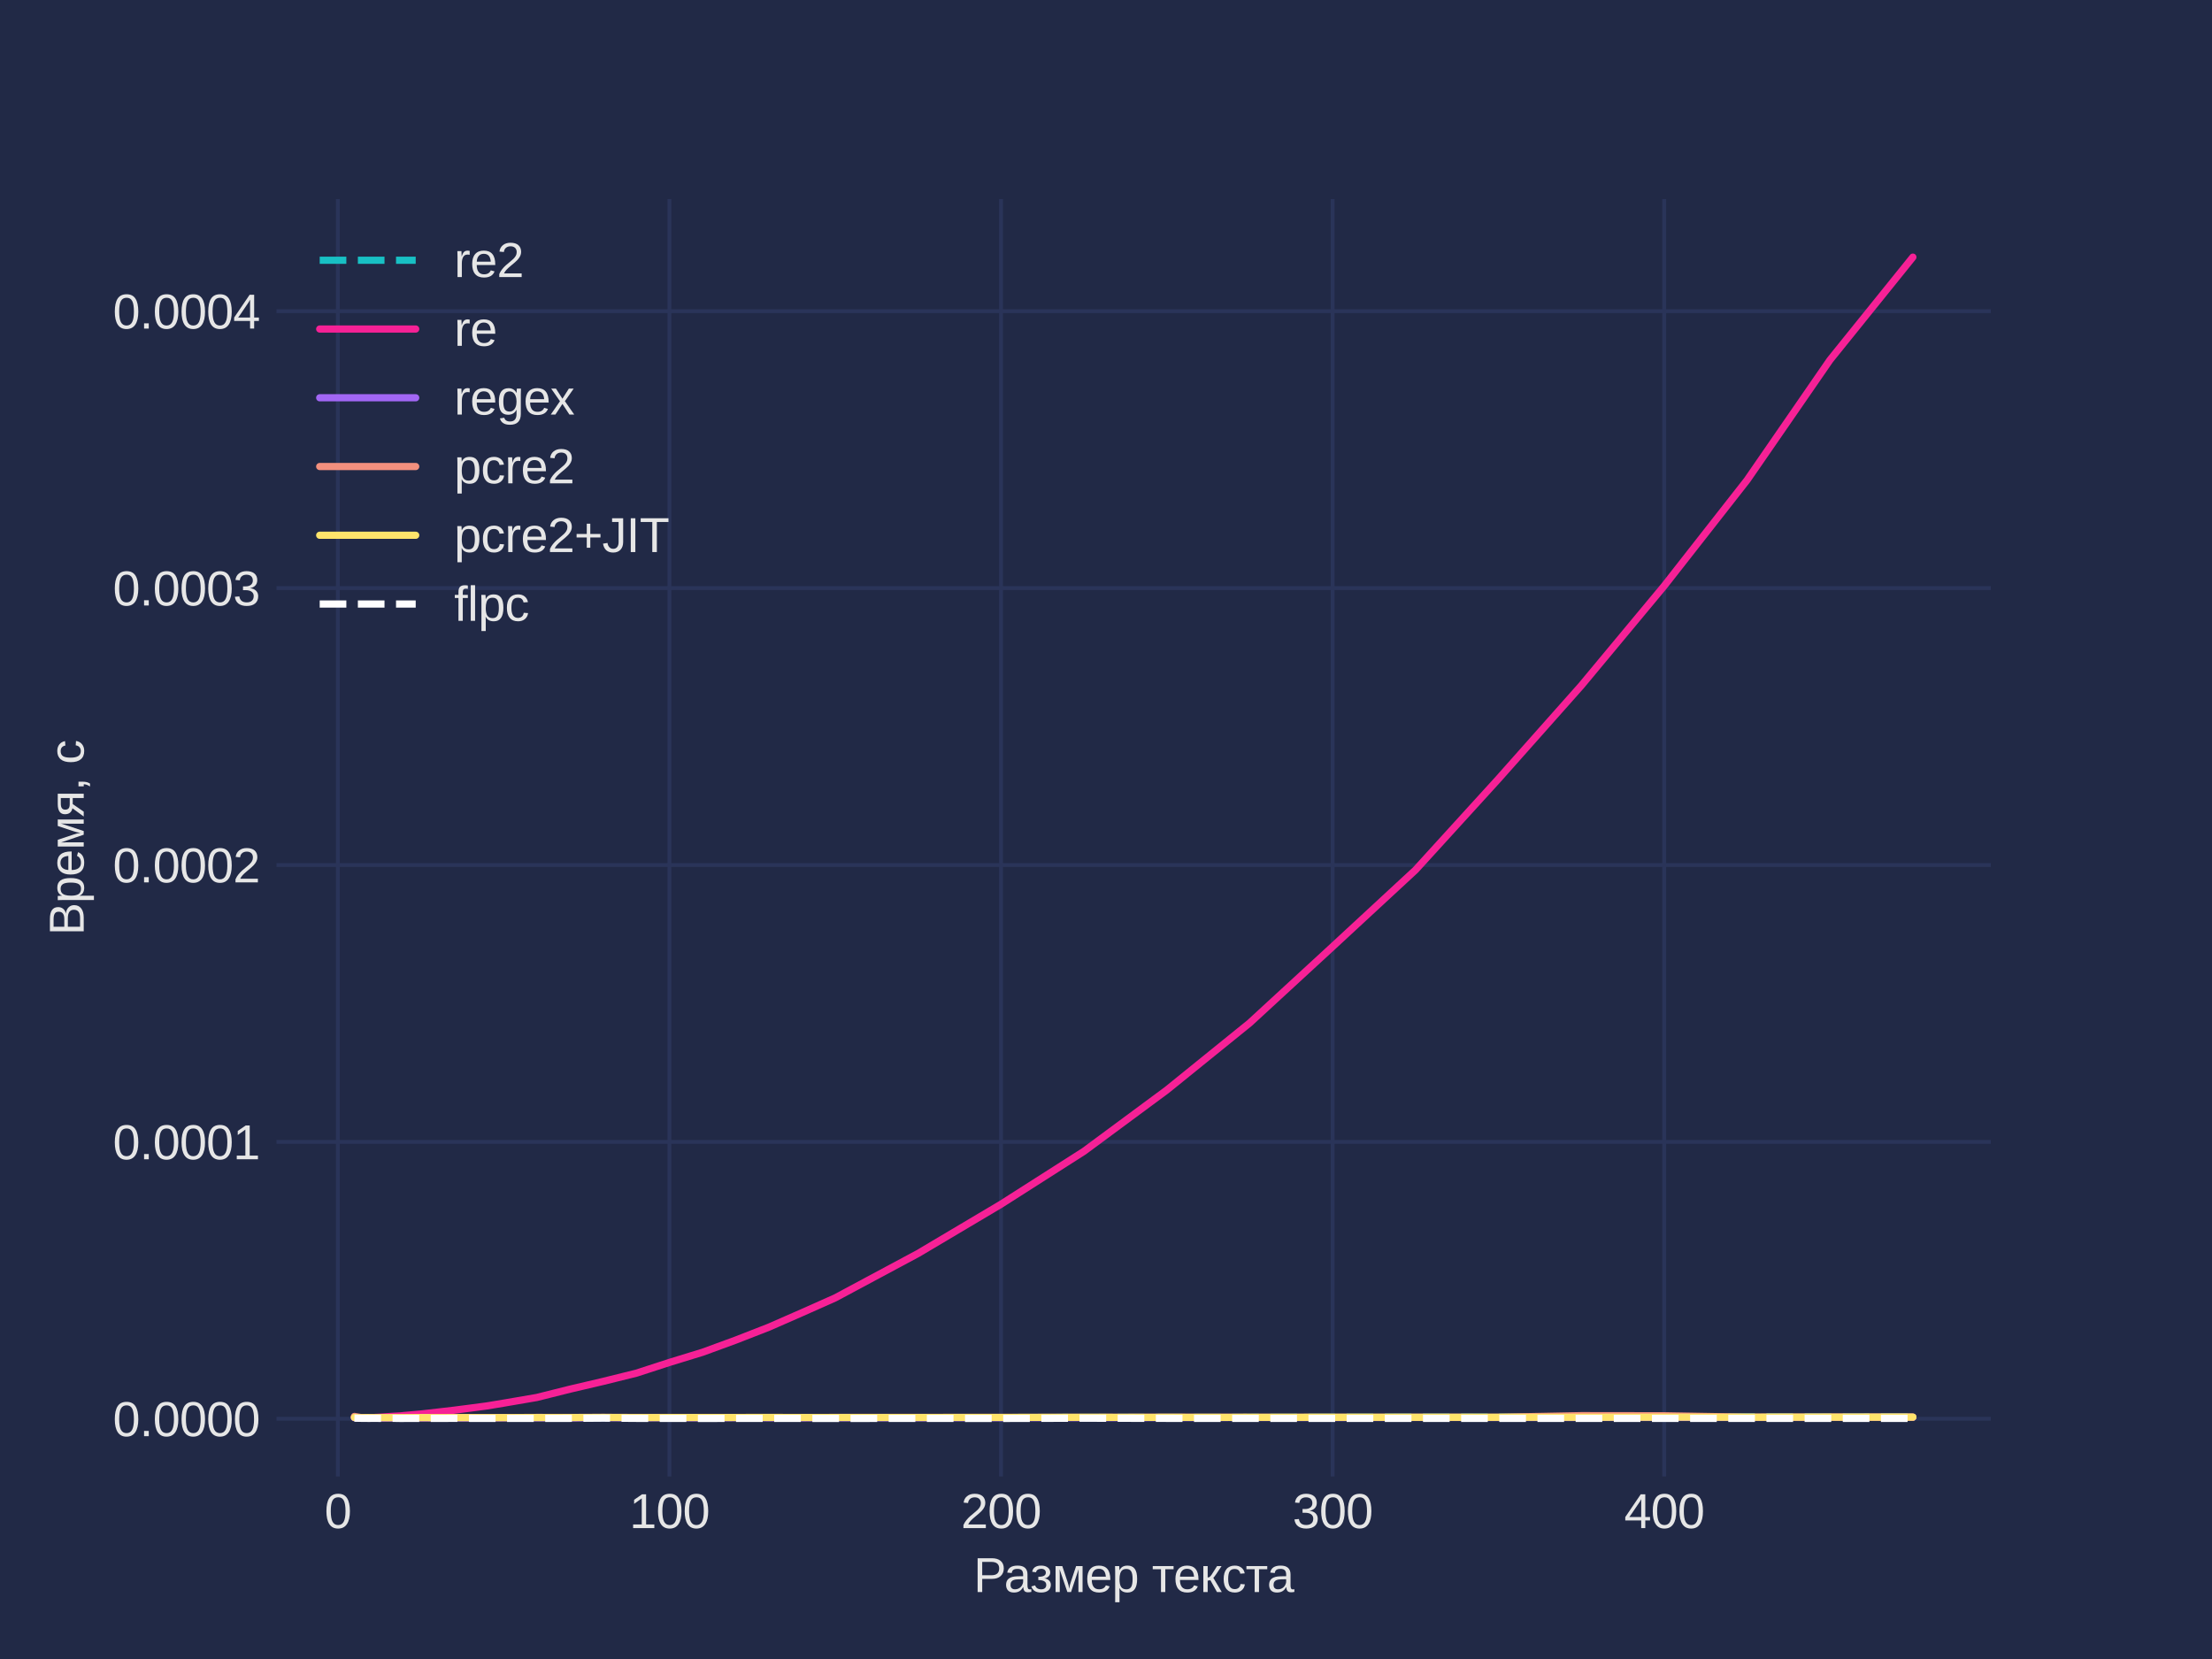 <?xml version="1.0" encoding="utf-8" standalone="no"?>
<!DOCTYPE svg PUBLIC "-//W3C//DTD SVG 1.1//EN"
  "http://www.w3.org/Graphics/SVG/1.1/DTD/svg11.dtd">
<svg xmlns:xlink="http://www.w3.org/1999/xlink" width="460.8pt" height="345.6pt" viewBox="0 0 460.8 345.6" xmlns="http://www.w3.org/2000/svg" version="1.1">
 <defs>
  <style type="text/css">*{stroke-linejoin: round; stroke-linecap: butt}</style>
 </defs>
 <g id="figure_1">
  <g id="patch_1">
   <path d="M 0 345.6
L 460.8 345.6
L 460.8 0
L 0 0
z
" style="fill: #212946"/>
  </g>
  <g id="axes_1">
   <g id="patch_2">
    <path d="M 57.6 307.584
L 414.72 307.584
L 414.72 41.472
L 57.6 41.472
z
" style="fill: #212946"/>
   </g>
   <g id="matplotlib.axis_1">
    <g id="xtick_1">
     <g id="line2d_1">
      <path d="M 70.379 307.584
L 70.379 41.472
" clip-path="url(#p5aca617d79)" style="fill: none; stroke: #2a3459; stroke-width: 0.8; stroke-linecap: round"/>
     </g>
     <g id="line2d_2"/>
     <g id="text_1">
      <!-- 0 -->
      <g style="fill: #e6e6e6" transform="translate(67.598 318.331) scale(0.1 -0.1)">
       <defs>
        <path id="LiberationSans-30" d="M 3309 2203
Q 3309 1100 2920 518
Q 2531 -63 1772 -63
Q 1013 -63 631 515
Q 250 1094 250 2203
Q 250 3338 620 3903
Q 991 4469 1791 4469
Q 2569 4469 2939 3897
Q 3309 3325 3309 2203
z
M 2738 2203
Q 2738 3156 2517 3584
Q 2297 4013 1791 4013
Q 1272 4013 1045 3591
Q 819 3169 819 2203
Q 819 1266 1048 831
Q 1278 397 1778 397
Q 2275 397 2506 840
Q 2738 1284 2738 2203
z
" transform="scale(0.016)"/>
       </defs>
       <use xlink:href="#LiberationSans-30"/>
      </g>
     </g>
    </g>
    <g id="xtick_2">
     <g id="line2d_3">
      <path d="M 139.454 307.584
L 139.454 41.472
" clip-path="url(#p5aca617d79)" style="fill: none; stroke: #2a3459; stroke-width: 0.8; stroke-linecap: round"/>
     </g>
     <g id="line2d_4"/>
     <g id="text_2">
      <!-- 100 -->
      <g style="fill: #e6e6e6" transform="translate(131.113 318.331) scale(0.1 -0.1)">
       <defs>
        <path id="LiberationSans-31" d="M 488 0
L 488 478
L 1609 478
L 1609 3866
L 616 3156
L 616 3688
L 1656 4403
L 2175 4403
L 2175 478
L 3247 478
L 3247 0
L 488 0
z
" transform="scale(0.016)"/>
       </defs>
       <use xlink:href="#LiberationSans-31"/>
       <use xlink:href="#LiberationSans-30" x="55.615"/>
       <use xlink:href="#LiberationSans-30" x="111.23"/>
      </g>
     </g>
    </g>
    <g id="xtick_3">
     <g id="line2d_5">
      <path d="M 208.53 307.584
L 208.53 41.472
" clip-path="url(#p5aca617d79)" style="fill: none; stroke: #2a3459; stroke-width: 0.8; stroke-linecap: round"/>
     </g>
     <g id="line2d_6"/>
     <g id="text_3">
      <!-- 200 -->
      <g style="fill: #e6e6e6" transform="translate(200.188 318.331) scale(0.1 -0.1)">
       <defs>
        <path id="LiberationSans-32" d="M 322 0
L 322 397
Q 481 763 711 1042
Q 941 1322 1194 1548
Q 1447 1775 1695 1969
Q 1944 2163 2144 2356
Q 2344 2550 2467 2762
Q 2591 2975 2591 3244
Q 2591 3606 2378 3806
Q 2166 4006 1788 4006
Q 1428 4006 1195 3811
Q 963 3616 922 3263
L 347 3316
Q 409 3844 795 4156
Q 1181 4469 1788 4469
Q 2453 4469 2811 4155
Q 3169 3841 3169 3263
Q 3169 3006 3051 2753
Q 2934 2500 2703 2247
Q 2472 1994 1819 1463
Q 1459 1169 1246 933
Q 1034 697 941 478
L 3238 478
L 3238 0
L 322 0
z
" transform="scale(0.016)"/>
       </defs>
       <use xlink:href="#LiberationSans-32"/>
       <use xlink:href="#LiberationSans-30" x="55.615"/>
       <use xlink:href="#LiberationSans-30" x="111.23"/>
      </g>
     </g>
    </g>
    <g id="xtick_4">
     <g id="line2d_7">
      <path d="M 277.605 307.584
L 277.605 41.472
" clip-path="url(#p5aca617d79)" style="fill: none; stroke: #2a3459; stroke-width: 0.8; stroke-linecap: round"/>
     </g>
     <g id="line2d_8"/>
     <g id="text_4">
      <!-- 300 -->
      <g style="fill: #e6e6e6" transform="translate(269.264 318.331) scale(0.1 -0.1)">
       <defs>
        <path id="LiberationSans-33" d="M 3278 1216
Q 3278 606 2890 271
Q 2503 -63 1784 -63
Q 1116 -63 717 239
Q 319 541 244 1131
L 825 1184
Q 938 403 1784 403
Q 2209 403 2451 612
Q 2694 822 2694 1234
Q 2694 1594 2417 1795
Q 2141 1997 1619 1997
L 1300 1997
L 1300 2484
L 1606 2484
Q 2069 2484 2323 2686
Q 2578 2888 2578 3244
Q 2578 3597 2370 3801
Q 2163 4006 1753 4006
Q 1381 4006 1151 3815
Q 922 3625 884 3278
L 319 3322
Q 381 3863 767 4166
Q 1153 4469 1759 4469
Q 2422 4469 2789 4161
Q 3156 3853 3156 3303
Q 3156 2881 2920 2617
Q 2684 2353 2234 2259
L 2234 2247
Q 2728 2194 3003 1916
Q 3278 1638 3278 1216
z
" transform="scale(0.016)"/>
       </defs>
       <use xlink:href="#LiberationSans-33"/>
       <use xlink:href="#LiberationSans-30" x="55.615"/>
       <use xlink:href="#LiberationSans-30" x="111.23"/>
      </g>
     </g>
    </g>
    <g id="xtick_5">
     <g id="line2d_9">
      <path d="M 346.681 307.584
L 346.681 41.472
" clip-path="url(#p5aca617d79)" style="fill: none; stroke: #2a3459; stroke-width: 0.8; stroke-linecap: round"/>
     </g>
     <g id="line2d_10"/>
     <g id="text_5">
      <!-- 400 -->
      <g style="fill: #e6e6e6" transform="translate(338.339 318.331) scale(0.1 -0.1)">
       <defs>
        <path id="LiberationSans-34" d="M 2753 997
L 2753 0
L 2222 0
L 2222 997
L 147 997
L 147 1434
L 2163 4403
L 2753 4403
L 2753 1441
L 3372 1441
L 3372 997
L 2753 997
z
M 2222 3769
Q 2216 3750 2134 3603
Q 2053 3456 2013 3397
L 884 1734
L 716 1503
L 666 1441
L 2222 1441
L 2222 3769
z
" transform="scale(0.016)"/>
       </defs>
       <use xlink:href="#LiberationSans-34"/>
       <use xlink:href="#LiberationSans-30" x="55.615"/>
       <use xlink:href="#LiberationSans-30" x="111.23"/>
      </g>
     </g>
    </g>
    <g id="text_6">
     <!-- Размер текста -->
     <g style="fill: #e6e6e6" transform="translate(202.818 331.653) scale(0.1 -0.1)">
      <defs>
       <path id="LiberationSans-420" d="M 3931 3078
Q 3931 2453 3523 2084
Q 3116 1716 2416 1716
L 1122 1716
L 1122 0
L 525 0
L 525 4403
L 2378 4403
Q 3119 4403 3525 4056
Q 3931 3709 3931 3078
z
M 3331 3072
Q 3331 3925 2306 3925
L 1122 3925
L 1122 2188
L 2331 2188
Q 3331 2188 3331 3072
z
" transform="scale(0.016)"/>
       <path id="LiberationSans-430" d="M 1294 -63
Q 784 -63 528 206
Q 272 475 272 944
Q 272 1469 617 1750
Q 963 2031 1731 2050
L 2491 2063
L 2491 2247
Q 2491 2659 2316 2837
Q 2141 3016 1766 3016
Q 1388 3016 1216 2887
Q 1044 2759 1009 2478
L 422 2531
Q 566 3444 1778 3444
Q 2416 3444 2737 3151
Q 3059 2859 3059 2306
L 3059 850
Q 3059 600 3125 473
Q 3191 347 3375 347
Q 3456 347 3559 369
L 3559 19
Q 3347 -31 3125 -31
Q 2813 -31 2670 133
Q 2528 297 2509 647
L 2491 647
Q 2275 259 1989 98
Q 1703 -63 1294 -63
z
M 1422 359
Q 1731 359 1972 500
Q 2213 641 2352 886
Q 2491 1131 2491 1391
L 2491 1669
L 1875 1656
Q 1478 1650 1273 1575
Q 1069 1500 959 1344
Q 850 1188 850 934
Q 850 659 998 509
Q 1147 359 1422 359
z
" transform="scale(0.016)"/>
       <path id="LiberationSans-437" d="M 1431 -63
Q 909 -63 601 132
Q 294 328 153 731
L 650 869
Q 816 356 1444 356
Q 1744 356 1920 503
Q 2097 650 2097 934
Q 2097 1559 1063 1559
L 1063 1988
Q 1566 1988 1803 2119
Q 2041 2250 2041 2525
Q 2041 2756 1886 2890
Q 1731 3025 1441 3025
Q 1163 3025 986 2909
Q 809 2794 772 2575
L 266 2638
Q 409 3444 1444 3444
Q 1969 3444 2291 3195
Q 2613 2947 2613 2553
Q 2613 2238 2386 2025
Q 2159 1813 1838 1784
L 1838 1778
Q 2216 1738 2455 1514
Q 2694 1291 2694 950
Q 2694 475 2358 206
Q 2022 -63 1431 -63
z
" transform="scale(0.016)"/>
       <path id="LiberationSans-43c" d="M 2459 0
L 1981 0
L 969 2972
Q 988 2484 988 2263
L 988 0
L 444 0
L 444 3381
L 1319 3381
L 2006 1316
Q 2169 869 2219 422
Q 2288 925 2431 1316
L 3119 3381
L 3959 3381
L 3959 0
L 3419 0
L 3419 2263
L 3428 2619
L 3444 2978
L 2459 0
z
" transform="scale(0.016)"/>
       <path id="LiberationSans-435" d="M 863 1572
Q 863 991 1103 675
Q 1344 359 1806 359
Q 2172 359 2392 506
Q 2613 653 2691 878
L 3184 738
Q 2881 -63 1806 -63
Q 1056 -63 664 384
Q 272 831 272 1713
Q 272 2550 664 2997
Q 1056 3444 1784 3444
Q 3275 3444 3275 1647
L 3275 1572
L 863 1572
z
M 2694 2003
Q 2647 2538 2422 2783
Q 2197 3028 1775 3028
Q 1366 3028 1127 2754
Q 888 2481 869 2003
L 2694 2003
z
" transform="scale(0.016)"/>
       <path id="LiberationSans-440" d="M 3291 1706
Q 3291 -63 2047 -63
Q 1266 -63 997 525
L 981 525
Q 994 500 994 -6
L 994 -1328
L 431 -1328
L 431 2691
Q 431 3213 413 3381
L 956 3381
Q 959 3369 965 3292
Q 972 3216 980 3056
Q 988 2897 988 2838
L 1000 2838
Q 1150 3150 1397 3295
Q 1644 3441 2047 3441
Q 2672 3441 2981 3022
Q 3291 2603 3291 1706
z
M 2700 1694
Q 2700 2400 2509 2703
Q 2319 3006 1903 3006
Q 1569 3006 1380 2865
Q 1191 2725 1092 2426
Q 994 2128 994 1650
Q 994 984 1206 668
Q 1419 353 1897 353
Q 2316 353 2508 661
Q 2700 969 2700 1694
z
" transform="scale(0.016)"/>
       <path id="LiberationSans-20" transform="scale(0.016)"/>
       <path id="LiberationSans-442" d="M 109 3381
L 2822 3381
L 2822 2972
L 1747 2972
L 1747 0
L 1184 0
L 1184 2972
L 109 2972
L 109 3381
z
" transform="scale(0.016)"/>
       <path id="LiberationSans-43a" d="M 431 3381
L 994 3381
L 994 1900
Q 1088 1900 1163 1925
Q 1238 1950 1319 2029
Q 1400 2109 1503 2253
Q 1606 2397 2216 3381
L 2803 3381
L 2128 2366
Q 1838 1941 1728 1850
L 2831 0
L 2206 0
L 1338 1553
Q 1278 1528 1176 1509
Q 1075 1491 994 1491
L 994 0
L 431 0
L 431 3381
z
" transform="scale(0.016)"/>
       <path id="LiberationSans-441" d="M 859 1706
Q 859 1031 1071 706
Q 1284 381 1713 381
Q 2013 381 2214 543
Q 2416 706 2463 1044
L 3031 1006
Q 2966 519 2616 228
Q 2266 -63 1728 -63
Q 1019 -63 645 385
Q 272 834 272 1694
Q 272 2547 647 2995
Q 1022 3444 1722 3444
Q 2241 3444 2583 3175
Q 2925 2906 3013 2434
L 2434 2391
Q 2391 2672 2212 2837
Q 2034 3003 1706 3003
Q 1259 3003 1059 2706
Q 859 2409 859 1706
z
" transform="scale(0.016)"/>
      </defs>
      <use xlink:href="#LiberationSans-420"/>
      <use xlink:href="#LiberationSans-430" x="63.324"/>
      <use xlink:href="#LiberationSans-437" x="117.814"/>
      <use xlink:href="#LiberationSans-43c" x="163.664"/>
      <use xlink:href="#LiberationSans-435" x="232.414"/>
      <use xlink:href="#LiberationSans-440" x="288.029"/>
      <use xlink:href="#LiberationSans-20" x="343.645"/>
      <use xlink:href="#LiberationSans-442" x="371.428"/>
      <use xlink:href="#LiberationSans-435" x="416.104"/>
      <use xlink:href="#LiberationSans-43a" x="471.719"/>
      <use xlink:href="#LiberationSans-441" x="516.594"/>
      <use xlink:href="#LiberationSans-442" x="566.594"/>
      <use xlink:href="#LiberationSans-430" x="611.27"/>
     </g>
    </g>
   </g>
   <g id="matplotlib.axis_2">
    <g id="ytick_1">
     <g id="line2d_11">
      <path d="M 57.6 295.557
L 414.72 295.557
" clip-path="url(#p5aca617d79)" style="fill: none; stroke: #2a3459; stroke-width: 0.8; stroke-linecap: round"/>
     </g>
     <g id="line2d_12"/>
     <g id="text_7">
      <!-- 0.0000 -->
      <g style="fill: #e6e6e6" transform="translate(23.517 299.181) scale(0.1 -0.1)">
       <defs>
        <path id="LiberationSans-2e" d="M 584 0
L 584 684
L 1194 684
L 1194 0
L 584 0
z
" transform="scale(0.016)"/>
       </defs>
       <use xlink:href="#LiberationSans-30"/>
       <use xlink:href="#LiberationSans-2e" x="55.615"/>
       <use xlink:href="#LiberationSans-30" x="83.398"/>
       <use xlink:href="#LiberationSans-30" x="139.014"/>
       <use xlink:href="#LiberationSans-30" x="194.629"/>
       <use xlink:href="#LiberationSans-30" x="250.244"/>
      </g>
     </g>
    </g>
    <g id="ytick_2">
     <g id="line2d_13">
      <path d="M 57.6 237.875
L 414.72 237.875
" clip-path="url(#p5aca617d79)" style="fill: none; stroke: #2a3459; stroke-width: 0.8; stroke-linecap: round"/>
     </g>
     <g id="line2d_14"/>
     <g id="text_8">
      <!-- 0.0001 -->
      <g style="fill: #e6e6e6" transform="translate(23.517 241.498) scale(0.1 -0.1)">
       <use xlink:href="#LiberationSans-30"/>
       <use xlink:href="#LiberationSans-2e" x="55.615"/>
       <use xlink:href="#LiberationSans-30" x="83.398"/>
       <use xlink:href="#LiberationSans-30" x="139.014"/>
       <use xlink:href="#LiberationSans-30" x="194.629"/>
       <use xlink:href="#LiberationSans-31" x="250.244"/>
      </g>
     </g>
    </g>
    <g id="ytick_3">
     <g id="line2d_15">
      <path d="M 57.6 180.192
L 414.72 180.192
" clip-path="url(#p5aca617d79)" style="fill: none; stroke: #2a3459; stroke-width: 0.8; stroke-linecap: round"/>
     </g>
     <g id="line2d_16"/>
     <g id="text_9">
      <!-- 0.0002 -->
      <g style="fill: #e6e6e6" transform="translate(23.517 183.816) scale(0.1 -0.1)">
       <use xlink:href="#LiberationSans-30"/>
       <use xlink:href="#LiberationSans-2e" x="55.615"/>
       <use xlink:href="#LiberationSans-30" x="83.398"/>
       <use xlink:href="#LiberationSans-30" x="139.014"/>
       <use xlink:href="#LiberationSans-30" x="194.629"/>
       <use xlink:href="#LiberationSans-32" x="250.244"/>
      </g>
     </g>
    </g>
    <g id="ytick_4">
     <g id="line2d_17">
      <path d="M 57.6 122.51
L 414.72 122.51
" clip-path="url(#p5aca617d79)" style="fill: none; stroke: #2a3459; stroke-width: 0.8; stroke-linecap: round"/>
     </g>
     <g id="line2d_18"/>
     <g id="text_10">
      <!-- 0.0003 -->
      <g style="fill: #e6e6e6" transform="translate(23.517 126.133) scale(0.1 -0.1)">
       <use xlink:href="#LiberationSans-30"/>
       <use xlink:href="#LiberationSans-2e" x="55.615"/>
       <use xlink:href="#LiberationSans-30" x="83.398"/>
       <use xlink:href="#LiberationSans-30" x="139.014"/>
       <use xlink:href="#LiberationSans-30" x="194.629"/>
       <use xlink:href="#LiberationSans-33" x="250.244"/>
      </g>
     </g>
    </g>
    <g id="ytick_5">
     <g id="line2d_19">
      <path d="M 57.6 64.827
L 414.72 64.827
" clip-path="url(#p5aca617d79)" style="fill: none; stroke: #2a3459; stroke-width: 0.8; stroke-linecap: round"/>
     </g>
     <g id="line2d_20"/>
     <g id="text_11">
      <!-- 0.0004 -->
      <g style="fill: #e6e6e6" transform="translate(23.517 68.45) scale(0.1 -0.1)">
       <use xlink:href="#LiberationSans-30"/>
       <use xlink:href="#LiberationSans-2e" x="55.615"/>
       <use xlink:href="#LiberationSans-30" x="83.398"/>
       <use xlink:href="#LiberationSans-30" x="139.014"/>
       <use xlink:href="#LiberationSans-30" x="194.629"/>
       <use xlink:href="#LiberationSans-34" x="250.244"/>
      </g>
     </g>
    </g>
    <g id="text_12">
     <!-- Время, с -->
     <g style="fill: #e6e6e6" transform="translate(17.442 194.848) rotate(-90) scale(0.1 -0.1)">
      <defs>
       <path id="LiberationSans-412" d="M 3931 1241
Q 3931 653 3503 326
Q 3075 0 2313 0
L 525 0
L 525 4403
L 2125 4403
Q 3675 4403 3675 3334
Q 3675 2944 3456 2678
Q 3238 2413 2838 2322
Q 3363 2259 3647 1970
Q 3931 1681 3931 1241
z
M 3075 3263
Q 3075 3619 2831 3772
Q 2588 3925 2125 3925
L 1122 3925
L 1122 2531
L 2125 2531
Q 2603 2531 2839 2711
Q 3075 2891 3075 3263
z
M 3328 1288
Q 3328 2066 2234 2066
L 1122 2066
L 1122 478
L 2281 478
Q 2828 478 3078 681
Q 3328 884 3328 1288
z
" transform="scale(0.016)"/>
       <path id="LiberationSans-44f" d="M 1672 1431
L 688 0
L 53 0
L 1128 1472
Q 350 1631 350 2447
Q 350 2913 687 3147
Q 1025 3381 1672 3381
L 3022 3381
L 3022 0
L 2459 0
L 2459 1431
L 1672 1431
z
M 2459 2984
L 1728 2984
Q 1322 2984 1134 2840
Q 947 2697 947 2406
Q 947 2113 1114 1967
Q 1281 1822 1669 1822
L 2459 1822
L 2459 2984
z
" transform="scale(0.016)"/>
       <path id="LiberationSans-2c" d="M 1203 684
L 1203 159
Q 1203 -172 1143 -394
Q 1084 -616 959 -819
L 575 -819
Q 869 -394 869 0
L 594 0
L 594 684
L 1203 684
z
" transform="scale(0.016)"/>
      </defs>
      <use xlink:href="#LiberationSans-412"/>
      <use xlink:href="#LiberationSans-440" x="66.699"/>
      <use xlink:href="#LiberationSans-435" x="122.314"/>
      <use xlink:href="#LiberationSans-43c" x="177.93"/>
      <use xlink:href="#LiberationSans-44f" x="246.68"/>
      <use xlink:href="#LiberationSans-2c" x="300.83"/>
      <use xlink:href="#LiberationSans-20" x="328.613"/>
      <use xlink:href="#LiberationSans-441" x="356.396"/>
     </g>
    </g>
   </g>
   <g id="line2d_21">
    <path d="M 73.833 295.262
L 75.214 295.401
L 76.596 295.396
L 77.977 295.412
L 79.359 295.396
L 80.74 295.384
L 82.122 295.401
L 83.503 295.373
L 84.194 295.373
L 87.648 295.384
L 91.102 295.39
L 94.555 295.378
L 98.009 295.378
L 101.463 295.378
L 104.917 295.384
L 111.824 295.378
L 118.732 295.366
L 125.639 295.344
L 132.547 295.332
L 139.454 295.344
L 146.362 295.343
L 153.269 295.332
L 160.177 295.32
L 167.085 295.309
L 173.992 295.326
L 191.261 295.297
L 208.53 295.291
L 225.799 295.268
L 243.068 295.251
L 260.336 295.251
L 277.605 295.227
L 294.874 295.204
L 312.143 295.205
L 329.412 295.182
L 346.681 295.17
L 363.95 295.147
L 381.218 295.147
L 398.487 295.13
" clip-path="url(#p5aca617d79)" style="fill: none; stroke-dasharray: 5.55,2.4; stroke-dashoffset: 0; stroke: #18c0c4; stroke-width: 1.5"/>
   </g>
   <g id="line2d_22">
    <path d="M 73.833 295.297
L 75.214 295.373
L 76.596 295.332
L 77.977 295.286
L 79.359 295.216
L 80.74 295.118
L 82.122 295.025
L 83.503 294.95
L 84.194 294.875
L 87.648 294.569
L 91.102 294.176
L 94.555 293.777
L 98.009 293.332
L 101.463 292.876
L 104.917 292.303
L 111.824 291.119
L 118.732 289.39
L 125.639 287.772
L 132.547 286.062
L 139.454 283.819
L 146.362 281.698
L 153.269 279.167
L 160.177 276.474
L 167.085 273.446
L 173.992 270.371
L 191.261 261.113
L 208.53 250.861
L 225.799 239.845
L 243.068 227.073
L 260.336 213.099
L 277.605 197.206
L 294.874 181.232
L 312.143 162.27
L 329.412 142.823
L 346.681 122.059
L 363.95 100.016
L 381.218 74.992
L 398.487 53.568
" clip-path="url(#p5aca617d79)" style="fill: none; stroke: #f62196; stroke-width: 1.5; stroke-linecap: round"/>
   </g>
   <g id="line2d_23">
    <path d="M 73.833 295.32
L 75.214 295.367
L 76.596 295.39
L 77.977 295.407
L 79.359 295.407
L 80.74 295.395
L 82.122 295.401
L 83.503 295.407
L 84.194 295.395
L 87.648 295.384
L 91.102 295.361
L 94.555 295.395
L 98.009 295.384
L 101.463 295.389
L 104.917 295.355
L 111.824 295.366
L 118.732 295.384
L 125.639 295.337
L 132.547 295.361
L 139.454 295.332
L 146.362 295.361
L 153.269 295.332
L 160.177 295.349
L 167.085 295.361
L 173.992 295.35
L 191.261 295.355
L 208.53 295.337
L 225.799 295.332
L 243.068 295.32
L 260.336 295.291
L 277.605 295.309
L 294.874 295.28
L 312.143 295.291
L 329.412 295.286
L 346.681 295.286
L 363.95 295.28
L 381.218 295.274
L 398.487 295.245
" clip-path="url(#p5aca617d79)" style="fill: none; stroke: #a267f5; stroke-width: 1.5; stroke-linecap: round"/>
   </g>
   <g id="line2d_24">
    <path d="M 73.833 295.072
L 75.214 295.309
L 76.596 295.314
L 77.977 295.332
L 79.359 295.309
L 80.74 295.32
L 82.122 295.303
L 83.503 295.303
L 84.194 295.32
L 87.648 295.314
L 91.102 295.309
L 94.555 295.291
L 98.009 295.298
L 101.463 295.303
L 104.917 295.309
L 111.824 295.274
L 118.732 295.28
L 125.639 295.262
L 132.547 295.28
L 139.454 295.286
L 146.362 295.286
L 153.269 295.28
L 160.177 295.28
L 167.085 295.28
L 173.992 295.274
L 191.261 295.268
L 208.53 295.268
L 225.799 295.257
L 243.068 295.222
L 260.336 295.239
L 277.605 295.245
L 294.874 295.245
L 312.143 295.239
L 329.412 294.904
L 346.681 294.927
L 363.95 295.222
L 381.218 295.199
L 398.487 295.211
" clip-path="url(#p5aca617d79)" style="fill: none; stroke: #f3907e; stroke-width: 1.5; stroke-linecap: round"/>
   </g>
   <g id="line2d_25">
    <path d="M 73.833 295.291
L 75.214 295.337
L 76.596 295.309
L 77.977 295.326
L 79.359 295.309
L 80.74 295.326
L 82.122 295.314
L 83.503 295.32
L 84.194 295.326
L 87.648 295.303
L 91.102 295.32
L 94.555 295.321
L 98.009 295.315
L 101.463 295.314
L 104.917 295.314
L 111.824 295.309
L 118.732 295.303
L 125.639 295.28
L 132.547 295.309
L 139.454 295.297
L 146.362 295.292
L 153.269 295.291
L 160.177 295.28
L 167.085 295.298
L 173.992 295.297
L 191.261 295.291
L 208.53 295.28
L 225.799 295.257
L 243.068 295.274
L 260.336 295.262
L 277.605 295.245
L 294.874 295.239
L 312.143 295.245
L 329.412 295.245
L 346.681 295.222
L 363.95 295.228
L 381.218 295.216
L 398.487 295.211
" clip-path="url(#p5aca617d79)" style="fill: none; stroke: #ffe46b; stroke-width: 1.5; stroke-linecap: round"/>
   </g>
   <g id="line2d_26">
    <path d="M 73.833 295.43
L 75.214 295.459
L 76.596 295.471
L 77.977 295.47
L 79.359 295.471
L 80.74 295.471
L 82.122 295.465
L 83.503 295.487
L 84.194 295.482
L 87.648 295.482
L 91.102 295.482
L 94.555 295.464
L 98.009 295.471
L 101.463 295.482
L 104.917 295.476
L 111.824 295.476
L 118.732 295.471
L 125.639 295.418
L 132.547 295.471
L 139.454 295.476
L 146.362 295.488
L 153.269 295.476
L 160.177 295.482
L 167.085 295.482
L 173.992 295.488
L 191.261 295.476
L 208.53 295.488
L 225.799 295.441
L 243.068 295.471
L 260.336 295.482
L 277.605 295.482
L 294.874 295.476
L 312.143 295.482
L 329.412 295.476
L 346.681 295.476
L 363.95 295.476
L 381.218 295.476
L 398.487 295.482
" clip-path="url(#p5aca617d79)" style="fill: none; stroke-dasharray: 5.55,2.4; stroke-dashoffset: 0; stroke: #fefeff; stroke-width: 1.5"/>
   </g>
   <g id="patch_3">
    <path d="M 57.6 307.584
L 57.6 41.472
" style="fill: none"/>
   </g>
   <g id="patch_4">
    <path d="M 414.72 307.584
L 414.72 41.472
" style="fill: none"/>
   </g>
   <g id="patch_5">
    <path d="M 57.6 307.584
L 414.72 307.584
" style="fill: none"/>
   </g>
   <g id="patch_6">
    <path d="M 57.6 41.472
L 414.72 41.472
" style="fill: none"/>
   </g>
   <g id="legend_1">
    <g id="line2d_27">
     <path d="M 66.6 54.219
L 76.6 54.219
L 86.6 54.219
" style="fill: none; stroke-dasharray: 5.55,2.4; stroke-dashoffset: 0; stroke: #18c0c4; stroke-width: 1.5"/>
    </g>
    <g id="text_13">
     <!-- re2 -->
     <g style="fill: #e6e6e6" transform="translate(94.6 57.719) scale(0.1 -0.1)">
      <defs>
       <path id="LiberationSans-72" d="M 444 0
L 444 2594
Q 444 2950 425 3381
L 956 3381
Q 981 2806 981 2691
L 994 2691
Q 1128 3125 1303 3284
Q 1478 3444 1797 3444
Q 1909 3444 2025 3413
L 2025 2897
Q 1913 2928 1725 2928
Q 1375 2928 1190 2626
Q 1006 2325 1006 1763
L 1006 0
L 444 0
z
" transform="scale(0.016)"/>
       <path id="LiberationSans-65" d="M 863 1572
Q 863 991 1103 675
Q 1344 359 1806 359
Q 2172 359 2392 506
Q 2613 653 2691 878
L 3184 738
Q 2881 -63 1806 -63
Q 1056 -63 664 384
Q 272 831 272 1713
Q 272 2550 664 2997
Q 1056 3444 1784 3444
Q 3275 3444 3275 1647
L 3275 1572
L 863 1572
z
M 2694 2003
Q 2647 2538 2422 2783
Q 2197 3028 1775 3028
Q 1366 3028 1127 2754
Q 888 2481 869 2003
L 2694 2003
z
" transform="scale(0.016)"/>
      </defs>
      <use xlink:href="#LiberationSans-72"/>
      <use xlink:href="#LiberationSans-65" x="33.301"/>
      <use xlink:href="#LiberationSans-32" x="88.916"/>
     </g>
    </g>
    <g id="line2d_28">
     <path d="M 66.6 68.541
L 76.6 68.541
L 86.6 68.541
" style="fill: none; stroke: #f62196; stroke-width: 1.5; stroke-linecap: round"/>
    </g>
    <g id="text_14">
     <!-- re -->
     <g style="fill: #e6e6e6" transform="translate(94.6 72.041) scale(0.1 -0.1)">
      <use xlink:href="#LiberationSans-72"/>
      <use xlink:href="#LiberationSans-65" x="33.301"/>
     </g>
    </g>
    <g id="line2d_29">
     <path d="M 66.6 82.863
L 76.6 82.863
L 86.6 82.863
" style="fill: none; stroke: #a267f5; stroke-width: 1.5; stroke-linecap: round"/>
    </g>
    <g id="text_15">
     <!-- regex -->
     <g style="fill: #e6e6e6" transform="translate(94.6 86.363) scale(0.1 -0.1)">
      <defs>
       <path id="LiberationSans-67" d="M 1713 -1328
Q 1159 -1328 831 -1111
Q 503 -894 409 -494
L 975 -413
Q 1031 -647 1223 -773
Q 1416 -900 1728 -900
Q 2569 -900 2569 84
L 2569 628
L 2563 628
Q 2403 303 2125 139
Q 1847 -25 1475 -25
Q 853 -25 561 387
Q 269 800 269 1684
Q 269 2581 583 3007
Q 897 3434 1538 3434
Q 1897 3434 2161 3270
Q 2425 3106 2569 2803
L 2575 2803
Q 2575 2897 2587 3128
Q 2600 3359 2613 3381
L 3147 3381
Q 3128 3213 3128 2681
L 3128 97
Q 3128 -1328 1713 -1328
z
M 2569 1691
Q 2569 2103 2456 2401
Q 2344 2700 2139 2858
Q 1934 3016 1675 3016
Q 1244 3016 1047 2703
Q 850 2391 850 1691
Q 850 997 1034 694
Q 1219 391 1666 391
Q 1931 391 2137 547
Q 2344 703 2456 995
Q 2569 1288 2569 1691
z
" transform="scale(0.016)"/>
       <path id="LiberationSans-78" d="M 2503 0
L 1594 1388
L 678 0
L 72 0
L 1275 1738
L 128 3381
L 750 3381
L 1594 2066
L 2431 3381
L 3059 3381
L 1913 1744
L 3131 0
L 2503 0
z
" transform="scale(0.016)"/>
      </defs>
      <use xlink:href="#LiberationSans-72"/>
      <use xlink:href="#LiberationSans-65" x="33.301"/>
      <use xlink:href="#LiberationSans-67" x="88.916"/>
      <use xlink:href="#LiberationSans-65" x="144.531"/>
      <use xlink:href="#LiberationSans-78" x="200.146"/>
     </g>
    </g>
    <g id="line2d_30">
     <path d="M 66.6 97.184
L 76.6 97.184
L 86.6 97.184
" style="fill: none; stroke: #f3907e; stroke-width: 1.5; stroke-linecap: round"/>
    </g>
    <g id="text_16">
     <!-- pcre2 -->
     <g style="fill: #e6e6e6" transform="translate(94.6 100.684) scale(0.1 -0.1)">
      <defs>
       <path id="LiberationSans-70" d="M 3291 1706
Q 3291 -63 2047 -63
Q 1266 -63 997 525
L 981 525
Q 994 500 994 -6
L 994 -1328
L 431 -1328
L 431 2691
Q 431 3213 413 3381
L 956 3381
Q 959 3369 965 3292
Q 972 3216 980 3056
Q 988 2897 988 2838
L 1000 2838
Q 1150 3150 1397 3295
Q 1644 3441 2047 3441
Q 2672 3441 2981 3022
Q 3291 2603 3291 1706
z
M 2700 1694
Q 2700 2400 2509 2703
Q 2319 3006 1903 3006
Q 1569 3006 1380 2865
Q 1191 2725 1092 2426
Q 994 2128 994 1650
Q 994 984 1206 668
Q 1419 353 1897 353
Q 2316 353 2508 661
Q 2700 969 2700 1694
z
" transform="scale(0.016)"/>
       <path id="LiberationSans-63" d="M 859 1706
Q 859 1031 1071 706
Q 1284 381 1713 381
Q 2013 381 2214 543
Q 2416 706 2463 1044
L 3031 1006
Q 2966 519 2616 228
Q 2266 -63 1728 -63
Q 1019 -63 645 385
Q 272 834 272 1694
Q 272 2547 647 2995
Q 1022 3444 1722 3444
Q 2241 3444 2583 3175
Q 2925 2906 3013 2434
L 2434 2391
Q 2391 2672 2212 2837
Q 2034 3003 1706 3003
Q 1259 3003 1059 2706
Q 859 2409 859 1706
z
" transform="scale(0.016)"/>
      </defs>
      <use xlink:href="#LiberationSans-70"/>
      <use xlink:href="#LiberationSans-63" x="55.615"/>
      <use xlink:href="#LiberationSans-72" x="105.615"/>
      <use xlink:href="#LiberationSans-65" x="138.916"/>
      <use xlink:href="#LiberationSans-32" x="194.531"/>
     </g>
    </g>
    <g id="line2d_31">
     <path d="M 66.6 111.506
L 76.6 111.506
L 86.6 111.506
" style="fill: none; stroke: #ffe46b; stroke-width: 1.5; stroke-linecap: round"/>
    </g>
    <g id="text_17">
     <!-- pcre2+JIT -->
     <g style="fill: #e6e6e6" transform="translate(94.6 115.006) scale(0.1 -0.1)">
      <defs>
       <path id="LiberationSans-2b" d="M 2097 1900
L 2097 563
L 1638 563
L 1638 1900
L 313 1900
L 313 2356
L 1638 2356
L 1638 3694
L 2097 3694
L 2097 2356
L 3422 2356
L 3422 1900
L 2097 1900
z
" transform="scale(0.016)"/>
       <path id="LiberationSans-4a" d="M 1428 -63
Q 309 -63 100 1094
L 684 1191
Q 741 828 937 625
Q 1134 422 1431 422
Q 1756 422 1943 645
Q 2131 869 2131 1300
L 2131 3916
L 1284 3916
L 1284 4403
L 2725 4403
L 2725 1313
Q 2725 672 2378 304
Q 2031 -63 1428 -63
z
" transform="scale(0.016)"/>
       <path id="LiberationSans-49" d="M 591 0
L 591 4403
L 1188 4403
L 1188 0
L 591 0
z
" transform="scale(0.016)"/>
       <path id="LiberationSans-54" d="M 2250 3916
L 2250 0
L 1656 0
L 1656 3916
L 144 3916
L 144 4403
L 3763 4403
L 3763 3916
L 2250 3916
z
" transform="scale(0.016)"/>
      </defs>
      <use xlink:href="#LiberationSans-70"/>
      <use xlink:href="#LiberationSans-63" x="55.615"/>
      <use xlink:href="#LiberationSans-72" x="105.615"/>
      <use xlink:href="#LiberationSans-65" x="138.916"/>
      <use xlink:href="#LiberationSans-32" x="194.531"/>
      <use xlink:href="#LiberationSans-2b" x="250.146"/>
      <use xlink:href="#LiberationSans-4a" x="308.545"/>
      <use xlink:href="#LiberationSans-49" x="358.545"/>
      <use xlink:href="#LiberationSans-54" x="386.328"/>
     </g>
    </g>
    <g id="line2d_32">
     <path d="M 66.6 125.828
L 76.6 125.828
L 86.6 125.828
" style="fill: none; stroke-dasharray: 5.55,2.4; stroke-dashoffset: 0; stroke: #fefeff; stroke-width: 1.5"/>
    </g>
    <g id="text_18">
     <!-- flpc -->
     <g style="fill: #e6e6e6" transform="translate(94.6 129.328) scale(0.1 -0.1)">
      <defs>
       <path id="LiberationSans-66" d="M 1128 2972
L 1128 0
L 566 0
L 566 2972
L 91 2972
L 91 3381
L 566 3381
L 566 3763
Q 566 4225 769 4428
Q 972 4631 1391 4631
Q 1625 4631 1788 4594
L 1788 4166
Q 1647 4191 1538 4191
Q 1322 4191 1225 4081
Q 1128 3972 1128 3684
L 1128 3381
L 1788 3381
L 1788 2972
L 1128 2972
z
" transform="scale(0.016)"/>
       <path id="LiberationSans-6c" d="M 431 0
L 431 4638
L 994 4638
L 994 0
L 431 0
z
" transform="scale(0.016)"/>
      </defs>
      <use xlink:href="#LiberationSans-66"/>
      <use xlink:href="#LiberationSans-6c" x="27.783"/>
      <use xlink:href="#LiberationSans-70" x="50"/>
      <use xlink:href="#LiberationSans-63" x="105.615"/>
     </g>
    </g>
   </g>
  </g>
 </g>
 <defs>
  <clipPath id="p5aca617d79">
   <rect x="57.6" y="41.472" width="357.12" height="266.112"/>
  </clipPath>
 </defs>
</svg>
